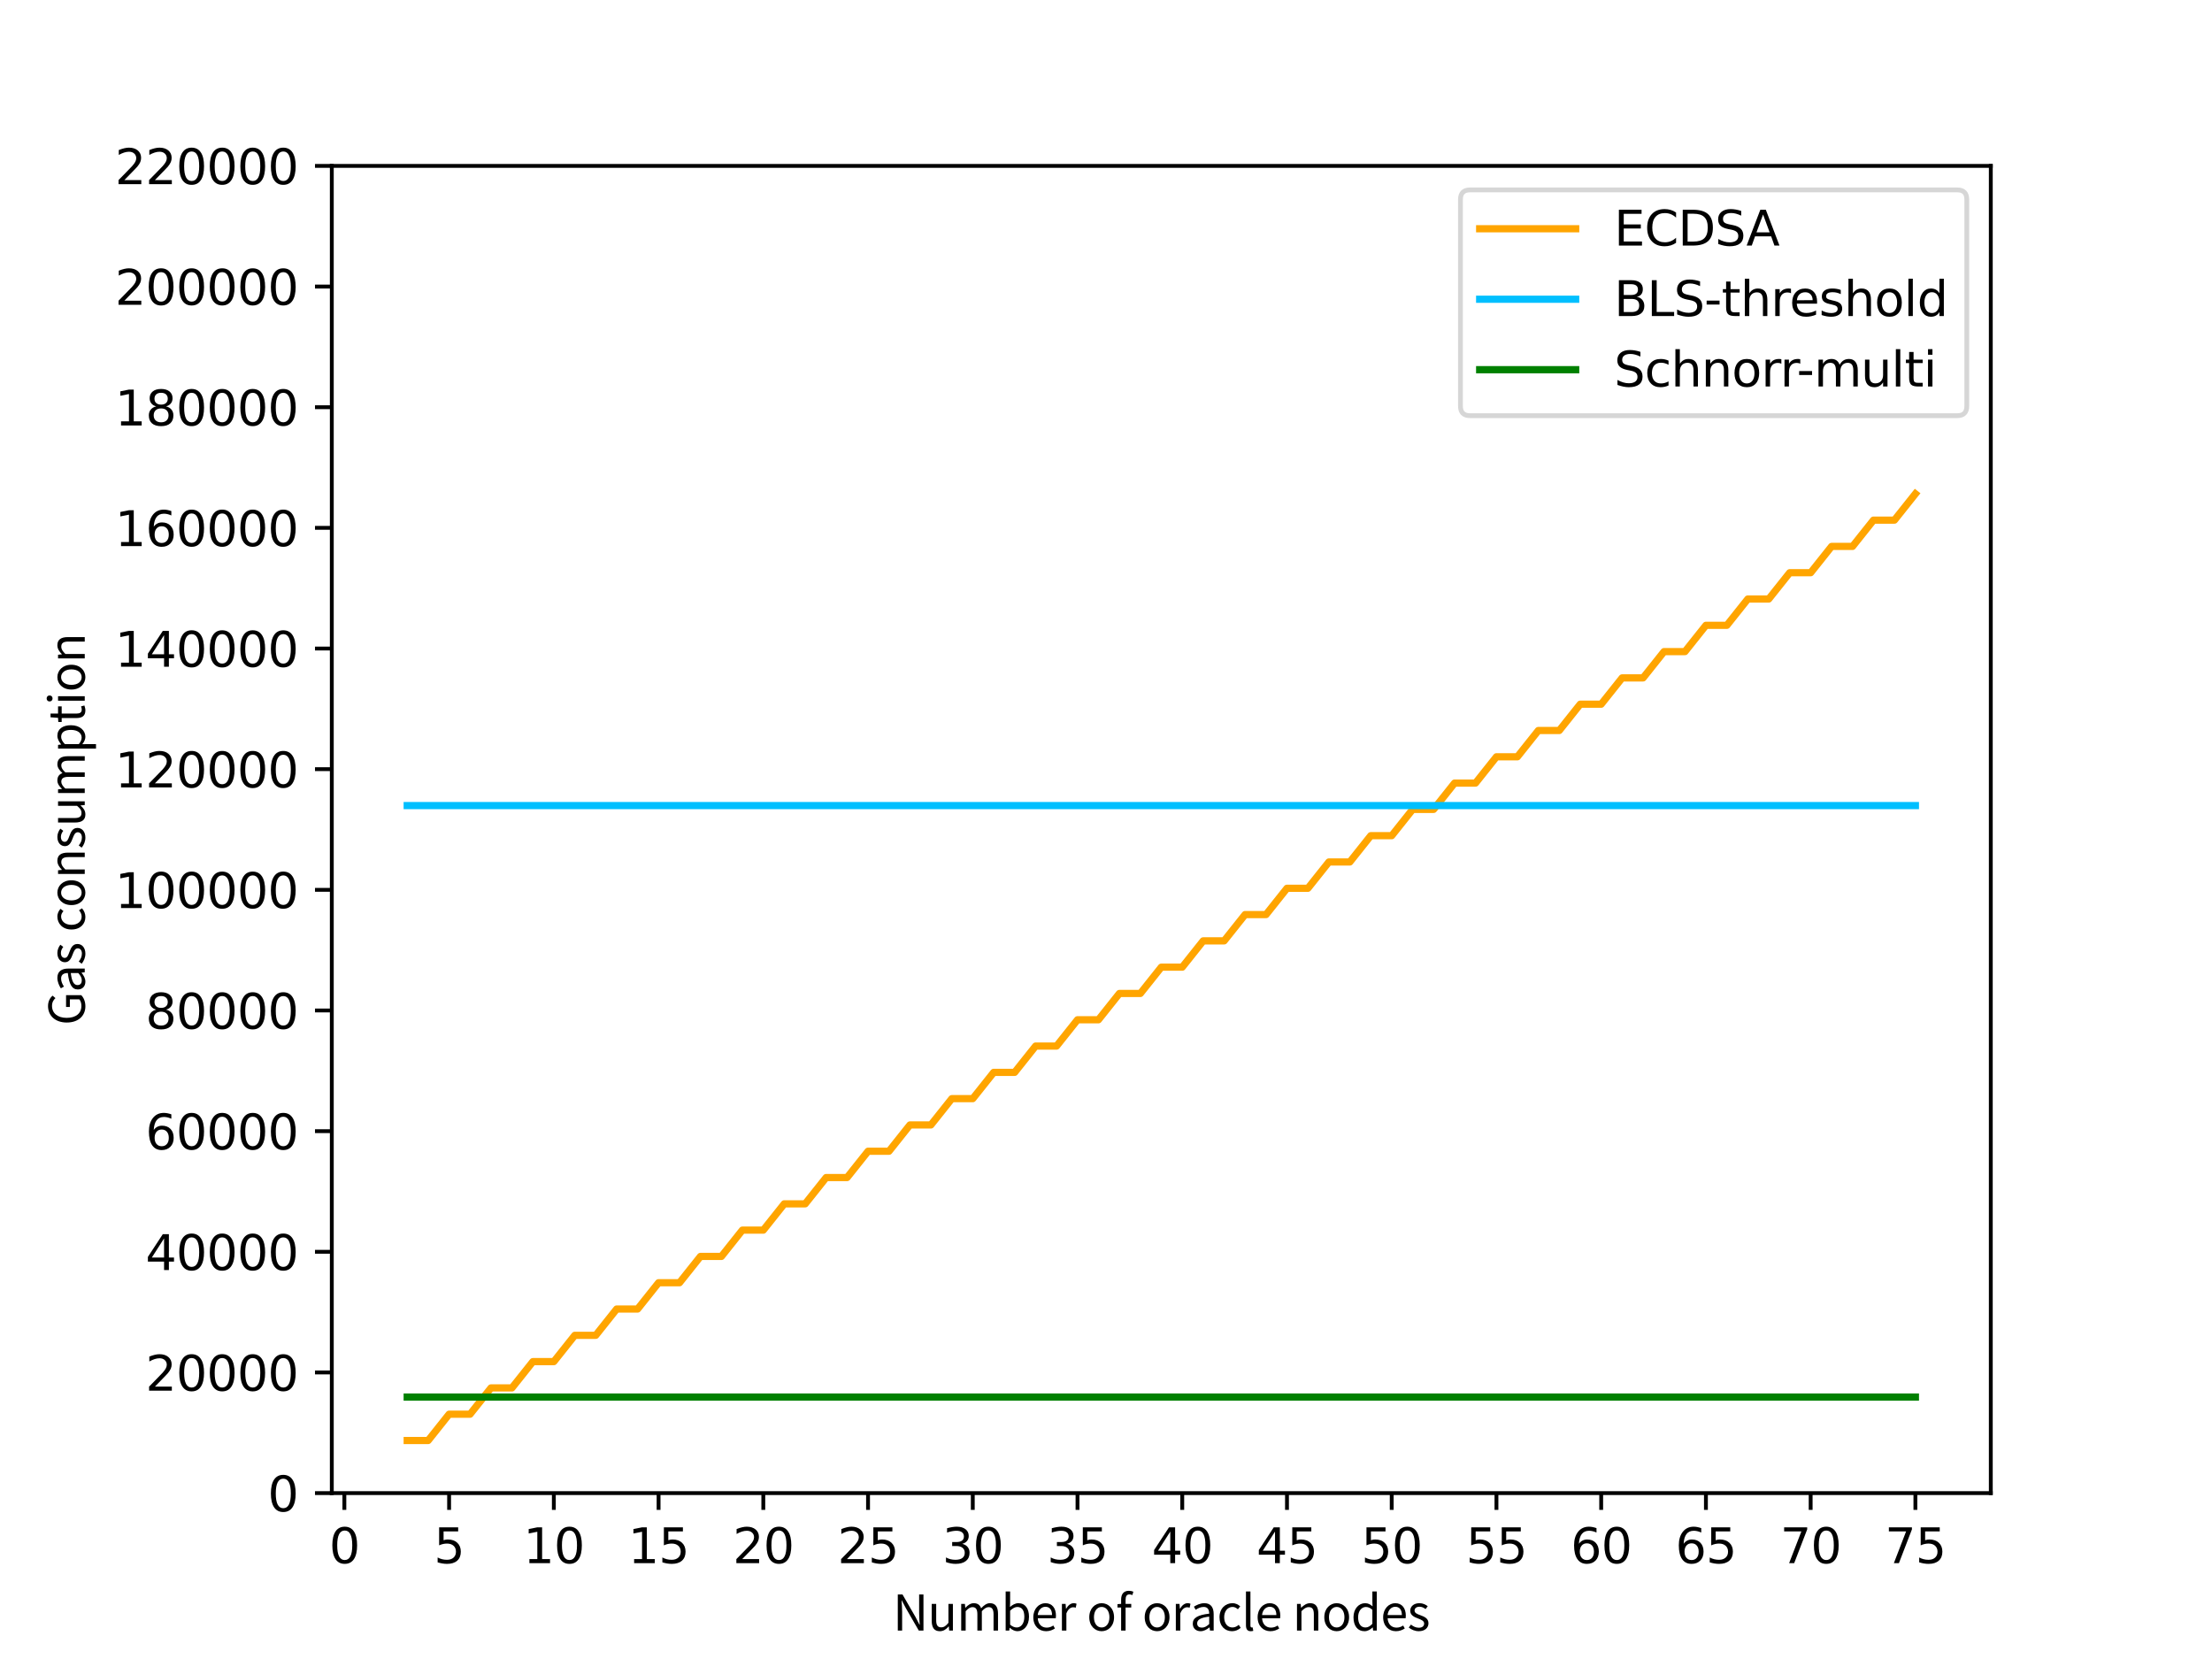 <?xml version="1.0" encoding="utf-8" standalone="no"?>
<!DOCTYPE svg PUBLIC "-//W3C//DTD SVG 1.1//EN"
  "http://www.w3.org/Graphics/SVG/1.1/DTD/svg11.dtd">
<svg xmlns:xlink="http://www.w3.org/1999/xlink" width="460.8pt" height="345.6pt" viewBox="0 0 460.8 345.6" xmlns="http://www.w3.org/2000/svg" version="1.1">
 <defs>
  <style type="text/css">*{stroke-linejoin: round; stroke-linecap: butt}</style>
 </defs>
 <g id="figure_1">
  <g id="patch_1">
   <path d="M 0 345.6 
L 460.8 345.6 
L 460.8 0 
L 0 0 
z
" style="fill: #ffffff"/>
  </g>
  <g id="axes_1">
   <g id="patch_2">
    <path d="M 69.12 311.04 
L 414.72 311.04 
L 414.72 34.56 
L 69.12 34.56 
z
" style="fill: #ffffff"/>
   </g>
   <g id="matplotlib.axis_1">
    <g id="xtick_1">
     <g id="line2d_1">
      <defs>
       <path id="m2f8903095e" d="M 0 0 
L 0 3.5 
" style="stroke: #000000; stroke-width: 0.8"/>
      </defs>
      <g>
       <use xlink:href="#m2f8903095e" x="71.738" y="311.04" style="stroke: #000000; stroke-width: 0.8"/>
      </g>
     </g>
     <g id="text_1">
      <!-- 0 -->
      <g transform="translate(68.557 325.638) scale(0.1 -0.1)">
       <defs>
        <path id="DejaVuSans-30" d="M 2034 4250 
Q 1547 4250 1301 3770 
Q 1056 3291 1056 2328 
Q 1056 1369 1301 889 
Q 1547 409 2034 409 
Q 2525 409 2770 889 
Q 3016 1369 3016 2328 
Q 3016 3291 2770 3770 
Q 2525 4250 2034 4250 
z
M 2034 4750 
Q 2819 4750 3233 4129 
Q 3647 3509 3647 2328 
Q 3647 1150 3233 529 
Q 2819 -91 2034 -91 
Q 1250 -91 836 529 
Q 422 1150 422 2328 
Q 422 3509 836 4129 
Q 1250 4750 2034 4750 
z
" transform="scale(0.016)"/>
       </defs>
       <use xlink:href="#DejaVuSans-30"/>
      </g>
     </g>
    </g>
    <g id="xtick_2">
     <g id="line2d_2">
      <g>
       <use xlink:href="#m2f8903095e" x="93.556" y="311.04" style="stroke: #000000; stroke-width: 0.8"/>
      </g>
     </g>
     <g id="text_2">
      <!-- 5 -->
      <g transform="translate(90.375 325.638) scale(0.1 -0.1)">
       <defs>
        <path id="DejaVuSans-35" d="M 691 4666 
L 3169 4666 
L 3169 4134 
L 1269 4134 
L 1269 2991 
Q 1406 3038 1543 3061 
Q 1681 3084 1819 3084 
Q 2600 3084 3056 2656 
Q 3513 2228 3513 1497 
Q 3513 744 3044 326 
Q 2575 -91 1722 -91 
Q 1428 -91 1123 -41 
Q 819 9 494 109 
L 494 744 
Q 775 591 1075 516 
Q 1375 441 1709 441 
Q 2250 441 2565 725 
Q 2881 1009 2881 1497 
Q 2881 1984 2565 2268 
Q 2250 2553 1709 2553 
Q 1456 2553 1204 2497 
Q 953 2441 691 2322 
L 691 4666 
z
" transform="scale(0.016)"/>
       </defs>
       <use xlink:href="#DejaVuSans-35"/>
      </g>
     </g>
    </g>
    <g id="xtick_3">
     <g id="line2d_3">
      <g>
       <use xlink:href="#m2f8903095e" x="115.375" y="311.04" style="stroke: #000000; stroke-width: 0.8"/>
      </g>
     </g>
     <g id="text_3">
      <!-- 10 -->
      <g transform="translate(109.012 325.638) scale(0.1 -0.1)">
       <defs>
        <path id="DejaVuSans-31" d="M 794 531 
L 1825 531 
L 1825 4091 
L 703 3866 
L 703 4441 
L 1819 4666 
L 2450 4666 
L 2450 531 
L 3481 531 
L 3481 0 
L 794 0 
L 794 531 
z
" transform="scale(0.016)"/>
       </defs>
       <use xlink:href="#DejaVuSans-31"/>
       <use xlink:href="#DejaVuSans-30" x="63.623"/>
      </g>
     </g>
    </g>
    <g id="xtick_4">
     <g id="line2d_4">
      <g>
       <use xlink:href="#m2f8903095e" x="137.193" y="311.04" style="stroke: #000000; stroke-width: 0.8"/>
      </g>
     </g>
     <g id="text_4">
      <!-- 15 -->
      <g transform="translate(130.83 325.638) scale(0.1 -0.1)">
       <use xlink:href="#DejaVuSans-31"/>
       <use xlink:href="#DejaVuSans-35" x="63.623"/>
      </g>
     </g>
    </g>
    <g id="xtick_5">
     <g id="line2d_5">
      <g>
       <use xlink:href="#m2f8903095e" x="159.011" y="311.04" style="stroke: #000000; stroke-width: 0.8"/>
      </g>
     </g>
     <g id="text_5">
      <!-- 20 -->
      <g transform="translate(152.648 325.638) scale(0.1 -0.1)">
       <defs>
        <path id="DejaVuSans-32" d="M 1228 531 
L 3431 531 
L 3431 0 
L 469 0 
L 469 531 
Q 828 903 1448 1529 
Q 2069 2156 2228 2338 
Q 2531 2678 2651 2914 
Q 2772 3150 2772 3378 
Q 2772 3750 2511 3984 
Q 2250 4219 1831 4219 
Q 1534 4219 1204 4116 
Q 875 4013 500 3803 
L 500 4441 
Q 881 4594 1212 4672 
Q 1544 4750 1819 4750 
Q 2544 4750 2975 4387 
Q 3406 4025 3406 3419 
Q 3406 3131 3298 2873 
Q 3191 2616 2906 2266 
Q 2828 2175 2409 1742 
Q 1991 1309 1228 531 
z
" transform="scale(0.016)"/>
       </defs>
       <use xlink:href="#DejaVuSans-32"/>
       <use xlink:href="#DejaVuSans-30" x="63.623"/>
      </g>
     </g>
    </g>
    <g id="xtick_6">
     <g id="line2d_6">
      <g>
       <use xlink:href="#m2f8903095e" x="180.829" y="311.04" style="stroke: #000000; stroke-width: 0.8"/>
      </g>
     </g>
     <g id="text_6">
      <!-- 25 -->
      <g transform="translate(174.467 325.638) scale(0.1 -0.1)">
       <use xlink:href="#DejaVuSans-32"/>
       <use xlink:href="#DejaVuSans-35" x="63.623"/>
      </g>
     </g>
    </g>
    <g id="xtick_7">
     <g id="line2d_7">
      <g>
       <use xlink:href="#m2f8903095e" x="202.647" y="311.04" style="stroke: #000000; stroke-width: 0.8"/>
      </g>
     </g>
     <g id="text_7">
      <!-- 30 -->
      <g transform="translate(196.285 325.638) scale(0.1 -0.1)">
       <defs>
        <path id="DejaVuSans-33" d="M 2597 2516 
Q 3050 2419 3304 2112 
Q 3559 1806 3559 1356 
Q 3559 666 3084 287 
Q 2609 -91 1734 -91 
Q 1441 -91 1130 -33 
Q 819 25 488 141 
L 488 750 
Q 750 597 1062 519 
Q 1375 441 1716 441 
Q 2309 441 2620 675 
Q 2931 909 2931 1356 
Q 2931 1769 2642 2001 
Q 2353 2234 1838 2234 
L 1294 2234 
L 1294 2753 
L 1863 2753 
Q 2328 2753 2575 2939 
Q 2822 3125 2822 3475 
Q 2822 3834 2567 4026 
Q 2313 4219 1838 4219 
Q 1578 4219 1281 4162 
Q 984 4106 628 3988 
L 628 4550 
Q 988 4650 1302 4700 
Q 1616 4750 1894 4750 
Q 2613 4750 3031 4423 
Q 3450 4097 3450 3541 
Q 3450 3153 3228 2886 
Q 3006 2619 2597 2516 
z
" transform="scale(0.016)"/>
       </defs>
       <use xlink:href="#DejaVuSans-33"/>
       <use xlink:href="#DejaVuSans-30" x="63.623"/>
      </g>
     </g>
    </g>
    <g id="xtick_8">
     <g id="line2d_8">
      <g>
       <use xlink:href="#m2f8903095e" x="224.465" y="311.04" style="stroke: #000000; stroke-width: 0.8"/>
      </g>
     </g>
     <g id="text_8">
      <!-- 35 -->
      <g transform="translate(218.103 325.638) scale(0.1 -0.1)">
       <use xlink:href="#DejaVuSans-33"/>
       <use xlink:href="#DejaVuSans-35" x="63.623"/>
      </g>
     </g>
    </g>
    <g id="xtick_9">
     <g id="line2d_9">
      <g>
       <use xlink:href="#m2f8903095e" x="246.284" y="311.04" style="stroke: #000000; stroke-width: 0.8"/>
      </g>
     </g>
     <g id="text_9">
      <!-- 40 -->
      <g transform="translate(239.921 325.638) scale(0.1 -0.1)">
       <defs>
        <path id="DejaVuSans-34" d="M 2419 4116 
L 825 1625 
L 2419 1625 
L 2419 4116 
z
M 2253 4666 
L 3047 4666 
L 3047 1625 
L 3713 1625 
L 3713 1100 
L 3047 1100 
L 3047 0 
L 2419 0 
L 2419 1100 
L 313 1100 
L 313 1709 
L 2253 4666 
z
" transform="scale(0.016)"/>
       </defs>
       <use xlink:href="#DejaVuSans-34"/>
       <use xlink:href="#DejaVuSans-30" x="63.623"/>
      </g>
     </g>
    </g>
    <g id="xtick_10">
     <g id="line2d_10">
      <g>
       <use xlink:href="#m2f8903095e" x="268.102" y="311.04" style="stroke: #000000; stroke-width: 0.8"/>
      </g>
     </g>
     <g id="text_10">
      <!-- 45 -->
      <g transform="translate(261.739 325.638) scale(0.1 -0.1)">
       <use xlink:href="#DejaVuSans-34"/>
       <use xlink:href="#DejaVuSans-35" x="63.623"/>
      </g>
     </g>
    </g>
    <g id="xtick_11">
     <g id="line2d_11">
      <g>
       <use xlink:href="#m2f8903095e" x="289.92" y="311.04" style="stroke: #000000; stroke-width: 0.8"/>
      </g>
     </g>
     <g id="text_11">
      <!-- 50 -->
      <g transform="translate(283.558 325.638) scale(0.1 -0.1)">
       <use xlink:href="#DejaVuSans-35"/>
       <use xlink:href="#DejaVuSans-30" x="63.623"/>
      </g>
     </g>
    </g>
    <g id="xtick_12">
     <g id="line2d_12">
      <g>
       <use xlink:href="#m2f8903095e" x="311.738" y="311.04" style="stroke: #000000; stroke-width: 0.8"/>
      </g>
     </g>
     <g id="text_12">
      <!-- 55 -->
      <g transform="translate(305.376 325.638) scale(0.1 -0.1)">
       <use xlink:href="#DejaVuSans-35"/>
       <use xlink:href="#DejaVuSans-35" x="63.623"/>
      </g>
     </g>
    </g>
    <g id="xtick_13">
     <g id="line2d_13">
      <g>
       <use xlink:href="#m2f8903095e" x="333.556" y="311.04" style="stroke: #000000; stroke-width: 0.8"/>
      </g>
     </g>
     <g id="text_13">
      <!-- 60 -->
      <g transform="translate(327.194 325.638) scale(0.1 -0.1)">
       <defs>
        <path id="DejaVuSans-36" d="M 2113 2584 
Q 1688 2584 1439 2293 
Q 1191 2003 1191 1497 
Q 1191 994 1439 701 
Q 1688 409 2113 409 
Q 2538 409 2786 701 
Q 3034 994 3034 1497 
Q 3034 2003 2786 2293 
Q 2538 2584 2113 2584 
z
M 3366 4563 
L 3366 3988 
Q 3128 4100 2886 4159 
Q 2644 4219 2406 4219 
Q 1781 4219 1451 3797 
Q 1122 3375 1075 2522 
Q 1259 2794 1537 2939 
Q 1816 3084 2150 3084 
Q 2853 3084 3261 2657 
Q 3669 2231 3669 1497 
Q 3669 778 3244 343 
Q 2819 -91 2113 -91 
Q 1303 -91 875 529 
Q 447 1150 447 2328 
Q 447 3434 972 4092 
Q 1497 4750 2381 4750 
Q 2619 4750 2861 4703 
Q 3103 4656 3366 4563 
z
" transform="scale(0.016)"/>
       </defs>
       <use xlink:href="#DejaVuSans-36"/>
       <use xlink:href="#DejaVuSans-30" x="63.623"/>
      </g>
     </g>
    </g>
    <g id="xtick_14">
     <g id="line2d_14">
      <g>
       <use xlink:href="#m2f8903095e" x="355.375" y="311.04" style="stroke: #000000; stroke-width: 0.8"/>
      </g>
     </g>
     <g id="text_14">
      <!-- 65 -->
      <g transform="translate(349.012 325.638) scale(0.1 -0.1)">
       <use xlink:href="#DejaVuSans-36"/>
       <use xlink:href="#DejaVuSans-35" x="63.623"/>
      </g>
     </g>
    </g>
    <g id="xtick_15">
     <g id="line2d_15">
      <g>
       <use xlink:href="#m2f8903095e" x="377.193" y="311.04" style="stroke: #000000; stroke-width: 0.8"/>
      </g>
     </g>
     <g id="text_15">
      <!-- 70 -->
      <g transform="translate(370.83 325.638) scale(0.1 -0.1)">
       <defs>
        <path id="DejaVuSans-37" d="M 525 4666 
L 3525 4666 
L 3525 4397 
L 1831 0 
L 1172 0 
L 2766 4134 
L 525 4134 
L 525 4666 
z
" transform="scale(0.016)"/>
       </defs>
       <use xlink:href="#DejaVuSans-37"/>
       <use xlink:href="#DejaVuSans-30" x="63.623"/>
      </g>
     </g>
    </g>
    <g id="xtick_16">
     <g id="line2d_16">
      <g>
       <use xlink:href="#m2f8903095e" x="399.011" y="311.04" style="stroke: #000000; stroke-width: 0.8"/>
      </g>
     </g>
     <g id="text_16">
      <!-- 75 -->
      <g transform="translate(392.648 325.638) scale(0.1 -0.1)">
       <use xlink:href="#DejaVuSans-37"/>
       <use xlink:href="#DejaVuSans-35" x="63.623"/>
      </g>
     </g>
    </g>
    <g id="text_17">
     <!-- Number of oracle nodes -->
     <g transform="translate(186.004 339.678) scale(0.1 -0.1)">
      <defs>
       <path id="NotoSansCJKjp-Regular-4e" d="M 640 0 
L 1203 0 
L 1203 2464 
C 1203 2957 1158 3456 1133 3930 
L 1158 3930 
L 1664 2963 
L 3373 0 
L 3981 0 
L 3981 4698 
L 3418 4698 
L 3418 2253 
C 3418 1766 3462 1242 3494 768 
L 3462 768 
L 2963 1734 
L 1254 4698 
L 640 4698 
L 640 0 
z
" transform="scale(0.016)"/>
       <path id="NotoSansCJKjp-Regular-75" d="M 1600 -83 
C 2080 -83 2426 166 2752 544 
L 2771 544 
L 2816 0 
L 3302 0 
L 3302 3475 
L 2720 3475 
L 2720 1011 
C 2387 595 2138 422 1779 422 
C 1318 422 1126 698 1126 1344 
L 1126 3475 
L 544 3475 
L 544 1274 
C 544 390 870 -83 1600 -83 
z
" transform="scale(0.016)"/>
       <path id="NotoSansCJKjp-Regular-6d" d="M 589 0 
L 1171 0 
L 1171 2522 
C 1491 2880 1786 3053 2048 3053 
C 2490 3053 2694 2778 2694 2125 
L 2694 0 
L 3277 0 
L 3277 2522 
C 3603 2880 3885 3053 4154 3053 
C 4595 3053 4800 2778 4800 2125 
L 4800 0 
L 5382 0 
L 5382 2202 
C 5382 3091 5043 3565 4326 3565 
C 3904 3565 3539 3290 3181 2899 
C 3040 3309 2752 3565 2221 3565 
C 1805 3565 1440 3302 1139 2970 
L 1120 2970 
L 1069 3475 
L 589 3475 
L 589 0 
z
" transform="scale(0.016)"/>
       <path id="NotoSansCJKjp-Regular-62" d="M 2118 -83 
C 2918 -83 3629 602 3629 1798 
C 3629 2861 3142 3565 2240 3565 
C 1856 3565 1466 3347 1152 3072 
L 1171 3699 
L 1171 5094 
L 589 5094 
L 589 0 
L 1056 0 
L 1107 358 
L 1133 358 
C 1434 83 1798 -83 2118 -83 
z
M 2022 403 
C 1792 403 1478 499 1171 768 
L 1171 2592 
C 1504 2906 1811 3072 2106 3072 
C 2765 3072 3021 2554 3021 1786 
C 3021 922 2598 403 2022 403 
z
" transform="scale(0.016)"/>
       <path id="NotoSansCJKjp-Regular-65" d="M 1990 -83 
C 2464 -83 2835 77 3142 275 
L 2931 659 
C 2675 486 2400 384 2061 384 
C 1402 384 947 858 909 1600 
L 3251 1600 
C 3264 1683 3277 1805 3277 1933 
C 3277 2925 2778 3565 1894 3565 
C 1088 3565 326 2861 326 1734 
C 326 589 1069 -83 1990 -83 
z
M 902 2022 
C 973 2701 1408 3098 1901 3098 
C 2445 3098 2765 2720 2765 2022 
L 902 2022 
z
" transform="scale(0.016)"/>
       <path id="NotoSansCJKjp-Regular-72" d="M 589 0 
L 1171 0 
L 1171 2234 
C 1402 2829 1760 3034 2048 3034 
C 2189 3034 2272 3021 2387 2976 
L 2496 3488 
C 2387 3546 2278 3565 2125 3565 
C 1734 3565 1382 3283 1139 2842 
L 1120 2842 
L 1069 3475 
L 589 3475 
L 589 0 
z
" transform="scale(0.016)"/>
       <path id="NotoSansCJKjp-Regular-20" transform="scale(0.016)"/>
       <path id="NotoSansCJKjp-Regular-6f" d="M 1939 -83 
C 2790 -83 3552 582 3552 1734 
C 3552 2893 2790 3565 1939 3565 
C 1088 3565 326 2893 326 1734 
C 326 582 1088 -83 1939 -83 
z
M 1939 403 
C 1338 403 934 934 934 1734 
C 934 2534 1338 3078 1939 3078 
C 2541 3078 2950 2534 2950 1734 
C 2950 934 2541 403 1939 403 
z
" transform="scale(0.016)"/>
       <path id="NotoSansCJKjp-Regular-66" d="M 685 0 
L 1267 0 
L 1267 3002 
L 2003 3002 
L 2003 3475 
L 1267 3475 
L 1267 4026 
C 1267 4474 1427 4710 1760 4710 
C 1882 4710 2022 4678 2150 4621 
L 2278 5062 
C 2118 5133 1907 5178 1696 5178 
C 1005 5178 685 4736 685 4032 
L 685 3475 
L 211 3443 
L 211 3002 
L 685 3002 
L 685 0 
z
" transform="scale(0.016)"/>
       <path id="NotoSansCJKjp-Regular-61" d="M 1389 -83 
C 1818 -83 2208 141 2541 416 
L 2560 416 
L 2611 0 
L 3091 0 
L 3091 2138 
C 3091 2995 2733 3565 1888 3565 
C 1331 3565 838 3315 518 3110 
L 749 2707 
C 1024 2893 1389 3078 1792 3078 
C 2362 3078 2509 2650 2509 2202 
C 1030 2035 371 1658 371 902 
C 371 275 806 -83 1389 -83 
z
M 1555 384 
C 1210 384 941 544 941 941 
C 941 1389 1338 1677 2509 1818 
L 2509 845 
C 2170 544 1894 384 1555 384 
z
" transform="scale(0.016)"/>
       <path id="NotoSansCJKjp-Regular-63" d="M 1958 -83 
C 2374 -83 2771 77 3085 358 
L 2829 749 
C 2611 550 2330 403 2010 403 
C 1370 403 934 934 934 1734 
C 934 2534 1395 3078 2029 3078 
C 2304 3078 2515 2950 2720 2771 
L 3021 3155 
C 2771 3373 2458 3565 2003 3565 
C 1114 3565 326 2893 326 1734 
C 326 582 1037 -83 1958 -83 
z
" transform="scale(0.016)"/>
       <path id="NotoSansCJKjp-Regular-6c" d="M 1203 -83 
C 1363 -83 1459 -64 1542 -32 
L 1459 416 
C 1395 403 1370 403 1338 403 
C 1248 403 1171 474 1171 653 
L 1171 5094 
L 589 5094 
L 589 691 
C 589 198 768 -83 1203 -83 
z
" transform="scale(0.016)"/>
       <path id="NotoSansCJKjp-Regular-6e" d="M 589 0 
L 1171 0 
L 1171 2522 
C 1523 2874 1766 3053 2125 3053 
C 2586 3053 2784 2778 2784 2125 
L 2784 0 
L 3366 0 
L 3366 2202 
C 3366 3091 3034 3565 2304 3565 
C 1830 3565 1472 3302 1139 2976 
L 1120 2976 
L 1069 3475 
L 589 3475 
L 589 0 
z
" transform="scale(0.016)"/>
       <path id="NotoSansCJKjp-Regular-64" d="M 1773 -83 
C 2189 -83 2554 141 2829 410 
L 2848 410 
L 2899 0 
L 3373 0 
L 3373 5094 
L 2797 5094 
L 2797 3757 
L 2822 3155 
C 2515 3411 2253 3565 1843 3565 
C 1050 3565 339 2861 339 1734 
C 339 576 902 -83 1773 -83 
z
M 1901 403 
C 1286 403 941 902 941 1741 
C 941 2534 1382 3072 1946 3072 
C 2234 3072 2496 2970 2797 2707 
L 2797 883 
C 2502 563 2221 403 1901 403 
z
" transform="scale(0.016)"/>
       <path id="NotoSansCJKjp-Regular-73" d="M 1498 -83 
C 2317 -83 2765 384 2765 947 
C 2765 1606 2208 1811 1702 2003 
C 1312 2150 954 2272 954 2605 
C 954 2874 1158 3104 1600 3104 
C 1907 3104 2150 2976 2387 2797 
L 2669 3174 
C 2400 3386 2022 3565 1594 3565 
C 838 3565 390 3130 390 2579 
C 390 1990 922 1754 1408 1574 
C 1792 1427 2202 1274 2202 915 
C 2202 614 1978 371 1517 371 
C 1101 371 787 538 486 781 
L 198 397 
C 531 122 1005 -83 1498 -83 
z
" transform="scale(0.016)"/>
      </defs>
      <use xlink:href="#NotoSansCJKjp-Regular-4e"/>
      <use xlink:href="#NotoSansCJKjp-Regular-75" x="72.2"/>
      <use xlink:href="#NotoSansCJKjp-Regular-6d" x="132.9"/>
      <use xlink:href="#NotoSansCJKjp-Regular-62" x="225.5"/>
      <use xlink:href="#NotoSansCJKjp-Regular-65" x="287.3"/>
      <use xlink:href="#NotoSansCJKjp-Regular-72" x="342.7"/>
      <use xlink:href="#NotoSansCJKjp-Regular-20" x="381.5"/>
      <use xlink:href="#NotoSansCJKjp-Regular-6f" x="403.9"/>
      <use xlink:href="#NotoSansCJKjp-Regular-66" x="464.5"/>
      <use xlink:href="#NotoSansCJKjp-Regular-20" x="497"/>
      <use xlink:href="#NotoSansCJKjp-Regular-6f" x="519.4"/>
      <use xlink:href="#NotoSansCJKjp-Regular-72" x="580"/>
      <use xlink:href="#NotoSansCJKjp-Regular-61" x="618.8"/>
      <use xlink:href="#NotoSansCJKjp-Regular-63" x="675.2"/>
      <use xlink:href="#NotoSansCJKjp-Regular-6c" x="726.1"/>
      <use xlink:href="#NotoSansCJKjp-Regular-65" x="754.6"/>
      <use xlink:href="#NotoSansCJKjp-Regular-20" x="810"/>
      <use xlink:href="#NotoSansCJKjp-Regular-6e" x="832.4"/>
      <use xlink:href="#NotoSansCJKjp-Regular-6f" x="893.5"/>
      <use xlink:href="#NotoSansCJKjp-Regular-64" x="954.1"/>
      <use xlink:href="#NotoSansCJKjp-Regular-65" x="1016.1"/>
      <use xlink:href="#NotoSansCJKjp-Regular-73" x="1071.5"/>
     </g>
    </g>
   </g>
   <g id="matplotlib.axis_2">
    <g id="ytick_1">
     <g id="line2d_17">
      <defs>
       <path id="me6a57966cc" d="M 0 0 
L -3.5 0 
" style="stroke: #000000; stroke-width: 0.8"/>
      </defs>
      <g>
       <use xlink:href="#me6a57966cc" x="69.12" y="311.04" style="stroke: #000000; stroke-width: 0.8"/>
      </g>
     </g>
     <g id="text_18">
      <!-- 0 -->
      <g transform="translate(55.758 314.839) scale(0.1 -0.1)">
       <use xlink:href="#DejaVuSans-30"/>
      </g>
     </g>
    </g>
    <g id="ytick_2">
     <g id="line2d_18">
      <g>
       <use xlink:href="#me6a57966cc" x="69.12" y="285.905" style="stroke: #000000; stroke-width: 0.8"/>
      </g>
     </g>
     <g id="text_19">
      <!-- 20000 -->
      <g transform="translate(30.308 289.705) scale(0.1 -0.1)">
       <use xlink:href="#DejaVuSans-32"/>
       <use xlink:href="#DejaVuSans-30" x="63.623"/>
       <use xlink:href="#DejaVuSans-30" x="127.246"/>
       <use xlink:href="#DejaVuSans-30" x="190.869"/>
       <use xlink:href="#DejaVuSans-30" x="254.492"/>
      </g>
     </g>
    </g>
    <g id="ytick_3">
     <g id="line2d_19">
      <g>
       <use xlink:href="#me6a57966cc" x="69.12" y="260.771" style="stroke: #000000; stroke-width: 0.8"/>
      </g>
     </g>
     <g id="text_20">
      <!-- 40000 -->
      <g transform="translate(30.308 264.57) scale(0.1 -0.1)">
       <use xlink:href="#DejaVuSans-34"/>
       <use xlink:href="#DejaVuSans-30" x="63.623"/>
       <use xlink:href="#DejaVuSans-30" x="127.246"/>
       <use xlink:href="#DejaVuSans-30" x="190.869"/>
       <use xlink:href="#DejaVuSans-30" x="254.492"/>
      </g>
     </g>
    </g>
    <g id="ytick_4">
     <g id="line2d_20">
      <g>
       <use xlink:href="#me6a57966cc" x="69.12" y="235.636" style="stroke: #000000; stroke-width: 0.8"/>
      </g>
     </g>
     <g id="text_21">
      <!-- 60000 -->
      <g transform="translate(30.308 239.436) scale(0.1 -0.1)">
       <use xlink:href="#DejaVuSans-36"/>
       <use xlink:href="#DejaVuSans-30" x="63.623"/>
       <use xlink:href="#DejaVuSans-30" x="127.246"/>
       <use xlink:href="#DejaVuSans-30" x="190.869"/>
       <use xlink:href="#DejaVuSans-30" x="254.492"/>
      </g>
     </g>
    </g>
    <g id="ytick_5">
     <g id="line2d_21">
      <g>
       <use xlink:href="#me6a57966cc" x="69.12" y="210.502" style="stroke: #000000; stroke-width: 0.8"/>
      </g>
     </g>
     <g id="text_22">
      <!-- 80000 -->
      <g transform="translate(30.308 214.301) scale(0.1 -0.1)">
       <defs>
        <path id="DejaVuSans-38" d="M 2034 2216 
Q 1584 2216 1326 1975 
Q 1069 1734 1069 1313 
Q 1069 891 1326 650 
Q 1584 409 2034 409 
Q 2484 409 2743 651 
Q 3003 894 3003 1313 
Q 3003 1734 2745 1975 
Q 2488 2216 2034 2216 
z
M 1403 2484 
Q 997 2584 770 2862 
Q 544 3141 544 3541 
Q 544 4100 942 4425 
Q 1341 4750 2034 4750 
Q 2731 4750 3128 4425 
Q 3525 4100 3525 3541 
Q 3525 3141 3298 2862 
Q 3072 2584 2669 2484 
Q 3125 2378 3379 2068 
Q 3634 1759 3634 1313 
Q 3634 634 3220 271 
Q 2806 -91 2034 -91 
Q 1263 -91 848 271 
Q 434 634 434 1313 
Q 434 1759 690 2068 
Q 947 2378 1403 2484 
z
M 1172 3481 
Q 1172 3119 1398 2916 
Q 1625 2713 2034 2713 
Q 2441 2713 2670 2916 
Q 2900 3119 2900 3481 
Q 2900 3844 2670 4047 
Q 2441 4250 2034 4250 
Q 1625 4250 1398 4047 
Q 1172 3844 1172 3481 
z
" transform="scale(0.016)"/>
       </defs>
       <use xlink:href="#DejaVuSans-38"/>
       <use xlink:href="#DejaVuSans-30" x="63.623"/>
       <use xlink:href="#DejaVuSans-30" x="127.246"/>
       <use xlink:href="#DejaVuSans-30" x="190.869"/>
       <use xlink:href="#DejaVuSans-30" x="254.492"/>
      </g>
     </g>
    </g>
    <g id="ytick_6">
     <g id="line2d_22">
      <g>
       <use xlink:href="#me6a57966cc" x="69.12" y="185.367" style="stroke: #000000; stroke-width: 0.8"/>
      </g>
     </g>
     <g id="text_23">
      <!-- 100000 -->
      <g transform="translate(23.945 189.166) scale(0.1 -0.1)">
       <use xlink:href="#DejaVuSans-31"/>
       <use xlink:href="#DejaVuSans-30" x="63.623"/>
       <use xlink:href="#DejaVuSans-30" x="127.246"/>
       <use xlink:href="#DejaVuSans-30" x="190.869"/>
       <use xlink:href="#DejaVuSans-30" x="254.492"/>
       <use xlink:href="#DejaVuSans-30" x="318.115"/>
      </g>
     </g>
    </g>
    <g id="ytick_7">
     <g id="line2d_23">
      <g>
       <use xlink:href="#me6a57966cc" x="69.12" y="160.233" style="stroke: #000000; stroke-width: 0.8"/>
      </g>
     </g>
     <g id="text_24">
      <!-- 120000 -->
      <g transform="translate(23.945 164.032) scale(0.1 -0.1)">
       <use xlink:href="#DejaVuSans-31"/>
       <use xlink:href="#DejaVuSans-32" x="63.623"/>
       <use xlink:href="#DejaVuSans-30" x="127.246"/>
       <use xlink:href="#DejaVuSans-30" x="190.869"/>
       <use xlink:href="#DejaVuSans-30" x="254.492"/>
       <use xlink:href="#DejaVuSans-30" x="318.115"/>
      </g>
     </g>
    </g>
    <g id="ytick_8">
     <g id="line2d_24">
      <g>
       <use xlink:href="#me6a57966cc" x="69.12" y="135.098" style="stroke: #000000; stroke-width: 0.8"/>
      </g>
     </g>
     <g id="text_25">
      <!-- 140000 -->
      <g transform="translate(23.945 138.897) scale(0.1 -0.1)">
       <use xlink:href="#DejaVuSans-31"/>
       <use xlink:href="#DejaVuSans-34" x="63.623"/>
       <use xlink:href="#DejaVuSans-30" x="127.246"/>
       <use xlink:href="#DejaVuSans-30" x="190.869"/>
       <use xlink:href="#DejaVuSans-30" x="254.492"/>
       <use xlink:href="#DejaVuSans-30" x="318.115"/>
      </g>
     </g>
    </g>
    <g id="ytick_9">
     <g id="line2d_25">
      <g>
       <use xlink:href="#me6a57966cc" x="69.12" y="109.964" style="stroke: #000000; stroke-width: 0.8"/>
      </g>
     </g>
     <g id="text_26">
      <!-- 160000 -->
      <g transform="translate(23.945 113.763) scale(0.1 -0.1)">
       <use xlink:href="#DejaVuSans-31"/>
       <use xlink:href="#DejaVuSans-36" x="63.623"/>
       <use xlink:href="#DejaVuSans-30" x="127.246"/>
       <use xlink:href="#DejaVuSans-30" x="190.869"/>
       <use xlink:href="#DejaVuSans-30" x="254.492"/>
       <use xlink:href="#DejaVuSans-30" x="318.115"/>
      </g>
     </g>
    </g>
    <g id="ytick_10">
     <g id="line2d_26">
      <g>
       <use xlink:href="#me6a57966cc" x="69.12" y="84.829" style="stroke: #000000; stroke-width: 0.8"/>
      </g>
     </g>
     <g id="text_27">
      <!-- 180000 -->
      <g transform="translate(23.945 88.628) scale(0.1 -0.1)">
       <use xlink:href="#DejaVuSans-31"/>
       <use xlink:href="#DejaVuSans-38" x="63.623"/>
       <use xlink:href="#DejaVuSans-30" x="127.246"/>
       <use xlink:href="#DejaVuSans-30" x="190.869"/>
       <use xlink:href="#DejaVuSans-30" x="254.492"/>
       <use xlink:href="#DejaVuSans-30" x="318.115"/>
      </g>
     </g>
    </g>
    <g id="ytick_11">
     <g id="line2d_27">
      <g>
       <use xlink:href="#me6a57966cc" x="69.12" y="59.695" style="stroke: #000000; stroke-width: 0.8"/>
      </g>
     </g>
     <g id="text_28">
      <!-- 200000 -->
      <g transform="translate(23.945 63.494) scale(0.1 -0.1)">
       <use xlink:href="#DejaVuSans-32"/>
       <use xlink:href="#DejaVuSans-30" x="63.623"/>
       <use xlink:href="#DejaVuSans-30" x="127.246"/>
       <use xlink:href="#DejaVuSans-30" x="190.869"/>
       <use xlink:href="#DejaVuSans-30" x="254.492"/>
       <use xlink:href="#DejaVuSans-30" x="318.115"/>
      </g>
     </g>
    </g>
    <g id="ytick_12">
     <g id="line2d_28">
      <g>
       <use xlink:href="#me6a57966cc" x="69.12" y="34.56" style="stroke: #000000; stroke-width: 0.8"/>
      </g>
     </g>
     <g id="text_29">
      <!-- 220000 -->
      <g transform="translate(23.945 38.359) scale(0.1 -0.1)">
       <use xlink:href="#DejaVuSans-32"/>
       <use xlink:href="#DejaVuSans-32" x="63.623"/>
       <use xlink:href="#DejaVuSans-30" x="127.246"/>
       <use xlink:href="#DejaVuSans-30" x="190.869"/>
       <use xlink:href="#DejaVuSans-30" x="254.492"/>
       <use xlink:href="#DejaVuSans-30" x="318.115"/>
      </g>
     </g>
    </g>
    <g id="text_30">
     <!-- Gas consumption -->
     <g transform="translate(17.654 213.605) rotate(-90) scale(0.1 -0.1)">
      <defs>
       <path id="NotoSansCJKjp-Regular-47" d="M 2483 -83 
C 3117 -83 3635 147 3936 461 
L 3936 2432 
L 2400 2432 
L 2400 1939 
L 3392 1939 
L 3392 710 
C 3206 538 2880 435 2547 435 
C 1536 435 979 1178 979 2362 
C 979 3533 1594 4262 2534 4262 
C 3014 4262 3315 4064 3552 3814 
L 3872 4198 
C 3603 4486 3174 4781 2522 4781 
C 1280 4781 371 3859 371 2342 
C 371 819 1254 -83 2483 -83 
z
" transform="scale(0.016)"/>
       <path id="NotoSansCJKjp-Regular-70" d="M 589 -1466 
L 1171 -1466 
L 1171 -288 
L 1158 320 
C 1472 64 1805 -83 2118 -83 
C 2918 -83 3629 602 3629 1792 
C 3629 2861 3142 3565 2246 3565 
C 1843 3565 1453 3334 1139 3078 
L 1120 3078 
L 1069 3475 
L 589 3475 
L 589 -1466 
z
M 2022 403 
C 1792 403 1485 499 1171 768 
L 1171 2592 
C 1510 2906 1811 3072 2106 3072 
C 2765 3072 3021 2554 3021 1786 
C 3021 922 2598 403 2022 403 
z
" transform="scale(0.016)"/>
       <path id="NotoSansCJKjp-Regular-74" d="M 1683 -83 
C 1894 -83 2125 -19 2323 45 
L 2208 480 
C 2093 435 1933 390 1811 390 
C 1408 390 1274 634 1274 1062 
L 1274 3002 
L 2214 3002 
L 2214 3475 
L 1274 3475 
L 1274 4454 
L 787 4454 
L 717 3475 
L 173 3443 
L 173 3002 
L 691 3002 
L 691 1075 
C 691 384 941 -83 1683 -83 
z
" transform="scale(0.016)"/>
       <path id="NotoSansCJKjp-Regular-69" d="M 589 0 
L 1171 0 
L 1171 3475 
L 589 3475 
L 589 0 
z
M 883 4192 
C 1114 4192 1274 4346 1274 4582 
C 1274 4806 1114 4960 883 4960 
C 653 4960 493 4806 493 4582 
C 493 4346 653 4192 883 4192 
z
" transform="scale(0.016)"/>
      </defs>
      <use xlink:href="#NotoSansCJKjp-Regular-47"/>
      <use xlink:href="#NotoSansCJKjp-Regular-61" x="68.9"/>
      <use xlink:href="#NotoSansCJKjp-Regular-73" x="125.3"/>
      <use xlink:href="#NotoSansCJKjp-Regular-20" x="172.1"/>
      <use xlink:href="#NotoSansCJKjp-Regular-63" x="194.5"/>
      <use xlink:href="#NotoSansCJKjp-Regular-6f" x="245.4"/>
      <use xlink:href="#NotoSansCJKjp-Regular-6e" x="306"/>
      <use xlink:href="#NotoSansCJKjp-Regular-73" x="367.1"/>
      <use xlink:href="#NotoSansCJKjp-Regular-75" x="413.9"/>
      <use xlink:href="#NotoSansCJKjp-Regular-6d" x="474.6"/>
      <use xlink:href="#NotoSansCJKjp-Regular-70" x="567.2"/>
      <use xlink:href="#NotoSansCJKjp-Regular-74" x="629.2"/>
      <use xlink:href="#NotoSansCJKjp-Regular-69" x="666.9"/>
      <use xlink:href="#NotoSansCJKjp-Regular-6f" x="694.4"/>
      <use xlink:href="#NotoSansCJKjp-Regular-6e" x="755"/>
     </g>
    </g>
   </g>
   <g id="line2d_29">
    <path d="M 84.829 300.084 
L 89.193 300.084 
L 93.556 294.606 
L 97.92 294.606 
L 102.284 289.128 
L 106.647 289.128 
L 111.011 283.65 
L 115.375 283.65 
L 119.738 278.172 
L 124.102 278.172 
L 128.465 272.693 
L 132.829 272.693 
L 137.193 267.215 
L 141.556 267.215 
L 145.92 261.737 
L 150.284 261.737 
L 154.647 256.259 
L 159.011 256.259 
L 163.375 250.781 
L 167.738 250.781 
L 172.102 245.303 
L 176.465 245.303 
L 180.829 239.825 
L 185.193 239.825 
L 189.556 234.347 
L 193.92 234.347 
L 198.284 228.869 
L 202.647 228.869 
L 207.011 223.391 
L 211.375 223.391 
L 215.738 217.913 
L 220.102 217.913 
L 224.465 212.435 
L 228.829 212.435 
L 233.193 206.957 
L 237.556 206.957 
L 241.92 201.479 
L 246.284 201.479 
L 250.647 196 
L 255.011 196 
L 259.375 190.522 
L 263.738 190.522 
L 268.102 185.044 
L 272.465 185.044 
L 276.829 179.566 
L 281.193 179.566 
L 285.556 174.088 
L 289.92 174.088 
L 294.284 168.61 
L 298.647 168.61 
L 303.011 163.132 
L 307.375 163.132 
L 311.738 157.654 
L 316.102 157.654 
L 320.465 152.176 
L 324.829 152.176 
L 329.193 146.698 
L 333.556 146.698 
L 337.92 141.22 
L 342.284 141.22 
L 346.647 135.742 
L 351.011 135.742 
L 355.375 130.264 
L 359.738 130.264 
L 364.102 124.785 
L 368.465 124.785 
L 372.829 119.307 
L 377.193 119.307 
L 381.556 113.829 
L 385.92 113.829 
L 390.284 108.351 
L 394.647 108.351 
L 399.011 102.873 
" clip-path="url(#p76db4d5f75)" style="fill: none; stroke: #ffa500; stroke-width: 1.5; stroke-linecap: square"/>
   </g>
   <g id="line2d_30">
    <path d="M 84.829 167.812 
L 89.193 167.812 
L 93.556 167.812 
L 97.92 167.812 
L 102.284 167.812 
L 106.647 167.812 
L 111.011 167.812 
L 115.375 167.812 
L 119.738 167.812 
L 124.102 167.812 
L 128.465 167.812 
L 132.829 167.812 
L 137.193 167.812 
L 141.556 167.812 
L 145.92 167.812 
L 150.284 167.812 
L 154.647 167.812 
L 159.011 167.812 
L 163.375 167.812 
L 167.738 167.812 
L 172.102 167.812 
L 176.465 167.812 
L 180.829 167.812 
L 185.193 167.812 
L 189.556 167.812 
L 193.92 167.812 
L 198.284 167.812 
L 202.647 167.812 
L 207.011 167.812 
L 211.375 167.812 
L 215.738 167.812 
L 220.102 167.812 
L 224.465 167.812 
L 228.829 167.812 
L 233.193 167.812 
L 237.556 167.812 
L 241.92 167.812 
L 246.284 167.812 
L 250.647 167.812 
L 255.011 167.812 
L 259.375 167.812 
L 263.738 167.812 
L 268.102 167.812 
L 272.465 167.812 
L 276.829 167.812 
L 281.193 167.812 
L 285.556 167.812 
L 289.92 167.812 
L 294.284 167.812 
L 298.647 167.812 
L 303.011 167.812 
L 307.375 167.812 
L 311.738 167.812 
L 316.102 167.812 
L 320.465 167.812 
L 324.829 167.812 
L 329.193 167.812 
L 333.556 167.812 
L 337.92 167.812 
L 342.284 167.812 
L 346.647 167.812 
L 351.011 167.812 
L 355.375 167.812 
L 359.738 167.812 
L 364.102 167.812 
L 368.465 167.812 
L 372.829 167.812 
L 377.193 167.812 
L 381.556 167.812 
L 385.92 167.812 
L 390.284 167.812 
L 394.647 167.812 
L 399.011 167.812 
" clip-path="url(#p76db4d5f75)" style="fill: none; stroke: #00bfff; stroke-width: 1.5; stroke-linecap: square"/>
   </g>
   <g id="line2d_31">
    <path d="M 84.829 291.029 
L 89.193 291.029 
L 93.556 291.029 
L 97.92 291.029 
L 102.284 291.029 
L 106.647 291.029 
L 111.011 291.029 
L 115.375 291.029 
L 119.738 291.029 
L 124.102 291.029 
L 128.465 291.029 
L 132.829 291.029 
L 137.193 291.029 
L 141.556 291.029 
L 145.92 291.029 
L 150.284 291.029 
L 154.647 291.029 
L 159.011 291.029 
L 163.375 291.029 
L 167.738 291.029 
L 172.102 291.029 
L 176.465 291.029 
L 180.829 291.029 
L 185.193 291.029 
L 189.556 291.029 
L 193.92 291.029 
L 198.284 291.029 
L 202.647 291.029 
L 207.011 291.029 
L 211.375 291.029 
L 215.738 291.029 
L 220.102 291.029 
L 224.465 291.029 
L 228.829 291.029 
L 233.193 291.029 
L 237.556 291.029 
L 241.92 291.029 
L 246.284 291.029 
L 250.647 291.029 
L 255.011 291.029 
L 259.375 291.029 
L 263.738 291.029 
L 268.102 291.029 
L 272.465 291.029 
L 276.829 291.029 
L 281.193 291.029 
L 285.556 291.029 
L 289.92 291.029 
L 294.284 291.029 
L 298.647 291.029 
L 303.011 291.029 
L 307.375 291.029 
L 311.738 291.029 
L 316.102 291.029 
L 320.465 291.029 
L 324.829 291.029 
L 329.193 291.029 
L 333.556 291.029 
L 337.92 291.029 
L 342.284 291.029 
L 346.647 291.029 
L 351.011 291.029 
L 355.375 291.029 
L 359.738 291.029 
L 364.102 291.029 
L 368.465 291.029 
L 372.829 291.029 
L 377.193 291.029 
L 381.556 291.029 
L 385.92 291.029 
L 390.284 291.029 
L 394.647 291.029 
L 399.011 291.029 
" clip-path="url(#p76db4d5f75)" style="fill: none; stroke: #008000; stroke-width: 1.5; stroke-linecap: square"/>
   </g>
   <g id="patch_3">
    <path d="M 69.12 311.04 
L 69.12 34.56 
" style="fill: none; stroke: #000000; stroke-width: 0.8; stroke-linejoin: miter; stroke-linecap: square"/>
   </g>
   <g id="patch_4">
    <path d="M 414.72 311.04 
L 414.72 34.56 
" style="fill: none; stroke: #000000; stroke-width: 0.8; stroke-linejoin: miter; stroke-linecap: square"/>
   </g>
   <g id="patch_5">
    <path d="M 69.12 311.04 
L 414.72 311.04 
" style="fill: none; stroke: #000000; stroke-width: 0.8; stroke-linejoin: miter; stroke-linecap: square"/>
   </g>
   <g id="patch_6">
    <path d="M 69.12 34.56 
L 414.72 34.56 
" style="fill: none; stroke: #000000; stroke-width: 0.8; stroke-linejoin: miter; stroke-linecap: square"/>
   </g>
   <g id="legend_1">
    <g id="patch_7">
     <path d="M 306.242 86.594 
L 407.72 86.594 
Q 409.72 86.594 409.72 84.594 
L 409.72 41.56 
Q 409.72 39.56 407.72 39.56 
L 306.242 39.56 
Q 304.242 39.56 304.242 41.56 
L 304.242 84.594 
Q 304.242 86.594 306.242 86.594 
z
" style="fill: #ffffff; opacity: 0.8; stroke: #cccccc; stroke-linejoin: miter"/>
    </g>
    <g id="line2d_32">
     <path d="M 308.242 47.658 
L 318.242 47.658 
L 328.242 47.658 
" style="fill: none; stroke: #ffa500; stroke-width: 1.5; stroke-linecap: square"/>
    </g>
    <g id="text_31">
     <!-- ECDSA -->
     <g transform="translate(336.242 51.158) scale(0.1 -0.1)">
      <defs>
       <path id="DejaVuSans-45" d="M 628 4666 
L 3578 4666 
L 3578 4134 
L 1259 4134 
L 1259 2753 
L 3481 2753 
L 3481 2222 
L 1259 2222 
L 1259 531 
L 3634 531 
L 3634 0 
L 628 0 
L 628 4666 
z
" transform="scale(0.016)"/>
       <path id="DejaVuSans-43" d="M 4122 4306 
L 4122 3641 
Q 3803 3938 3442 4084 
Q 3081 4231 2675 4231 
Q 1875 4231 1450 3742 
Q 1025 3253 1025 2328 
Q 1025 1406 1450 917 
Q 1875 428 2675 428 
Q 3081 428 3442 575 
Q 3803 722 4122 1019 
L 4122 359 
Q 3791 134 3420 21 
Q 3050 -91 2638 -91 
Q 1578 -91 968 557 
Q 359 1206 359 2328 
Q 359 3453 968 4101 
Q 1578 4750 2638 4750 
Q 3056 4750 3426 4639 
Q 3797 4528 4122 4306 
z
" transform="scale(0.016)"/>
       <path id="DejaVuSans-44" d="M 1259 4147 
L 1259 519 
L 2022 519 
Q 2988 519 3436 956 
Q 3884 1394 3884 2338 
Q 3884 3275 3436 3711 
Q 2988 4147 2022 4147 
L 1259 4147 
z
M 628 4666 
L 1925 4666 
Q 3281 4666 3915 4102 
Q 4550 3538 4550 2338 
Q 4550 1131 3912 565 
Q 3275 0 1925 0 
L 628 0 
L 628 4666 
z
" transform="scale(0.016)"/>
       <path id="DejaVuSans-53" d="M 3425 4513 
L 3425 3897 
Q 3066 4069 2747 4153 
Q 2428 4238 2131 4238 
Q 1616 4238 1336 4038 
Q 1056 3838 1056 3469 
Q 1056 3159 1242 3001 
Q 1428 2844 1947 2747 
L 2328 2669 
Q 3034 2534 3370 2195 
Q 3706 1856 3706 1288 
Q 3706 609 3251 259 
Q 2797 -91 1919 -91 
Q 1588 -91 1214 -16 
Q 841 59 441 206 
L 441 856 
Q 825 641 1194 531 
Q 1563 422 1919 422 
Q 2459 422 2753 634 
Q 3047 847 3047 1241 
Q 3047 1584 2836 1778 
Q 2625 1972 2144 2069 
L 1759 2144 
Q 1053 2284 737 2584 
Q 422 2884 422 3419 
Q 422 4038 858 4394 
Q 1294 4750 2059 4750 
Q 2388 4750 2728 4690 
Q 3069 4631 3425 4513 
z
" transform="scale(0.016)"/>
       <path id="DejaVuSans-41" d="M 2188 4044 
L 1331 1722 
L 3047 1722 
L 2188 4044 
z
M 1831 4666 
L 2547 4666 
L 4325 0 
L 3669 0 
L 3244 1197 
L 1141 1197 
L 716 0 
L 50 0 
L 1831 4666 
z
" transform="scale(0.016)"/>
      </defs>
      <use xlink:href="#DejaVuSans-45"/>
      <use xlink:href="#DejaVuSans-43" x="63.184"/>
      <use xlink:href="#DejaVuSans-44" x="133.008"/>
      <use xlink:href="#DejaVuSans-53" x="210.01"/>
      <use xlink:href="#DejaVuSans-41" x="275.361"/>
     </g>
    </g>
    <g id="line2d_33">
     <path d="M 308.242 62.337 
L 318.242 62.337 
L 328.242 62.337 
" style="fill: none; stroke: #00bfff; stroke-width: 1.5; stroke-linecap: square"/>
    </g>
    <g id="text_32">
     <!-- BLS-threshold -->
     <g transform="translate(336.242 65.837) scale(0.1 -0.1)">
      <defs>
       <path id="DejaVuSans-42" d="M 1259 2228 
L 1259 519 
L 2272 519 
Q 2781 519 3026 730 
Q 3272 941 3272 1375 
Q 3272 1813 3026 2020 
Q 2781 2228 2272 2228 
L 1259 2228 
z
M 1259 4147 
L 1259 2741 
L 2194 2741 
Q 2656 2741 2882 2914 
Q 3109 3088 3109 3444 
Q 3109 3797 2882 3972 
Q 2656 4147 2194 4147 
L 1259 4147 
z
M 628 4666 
L 2241 4666 
Q 2963 4666 3353 4366 
Q 3744 4066 3744 3513 
Q 3744 3084 3544 2831 
Q 3344 2578 2956 2516 
Q 3422 2416 3680 2098 
Q 3938 1781 3938 1306 
Q 3938 681 3513 340 
Q 3088 0 2303 0 
L 628 0 
L 628 4666 
z
" transform="scale(0.016)"/>
       <path id="DejaVuSans-4c" d="M 628 4666 
L 1259 4666 
L 1259 531 
L 3531 531 
L 3531 0 
L 628 0 
L 628 4666 
z
" transform="scale(0.016)"/>
       <path id="DejaVuSans-2d" d="M 313 2009 
L 1997 2009 
L 1997 1497 
L 313 1497 
L 313 2009 
z
" transform="scale(0.016)"/>
       <path id="DejaVuSans-74" d="M 1172 4494 
L 1172 3500 
L 2356 3500 
L 2356 3053 
L 1172 3053 
L 1172 1153 
Q 1172 725 1289 603 
Q 1406 481 1766 481 
L 2356 481 
L 2356 0 
L 1766 0 
Q 1100 0 847 248 
Q 594 497 594 1153 
L 594 3053 
L 172 3053 
L 172 3500 
L 594 3500 
L 594 4494 
L 1172 4494 
z
" transform="scale(0.016)"/>
       <path id="DejaVuSans-68" d="M 3513 2113 
L 3513 0 
L 2938 0 
L 2938 2094 
Q 2938 2591 2744 2837 
Q 2550 3084 2163 3084 
Q 1697 3084 1428 2787 
Q 1159 2491 1159 1978 
L 1159 0 
L 581 0 
L 581 4863 
L 1159 4863 
L 1159 2956 
Q 1366 3272 1645 3428 
Q 1925 3584 2291 3584 
Q 2894 3584 3203 3211 
Q 3513 2838 3513 2113 
z
" transform="scale(0.016)"/>
       <path id="DejaVuSans-72" d="M 2631 2963 
Q 2534 3019 2420 3045 
Q 2306 3072 2169 3072 
Q 1681 3072 1420 2755 
Q 1159 2438 1159 1844 
L 1159 0 
L 581 0 
L 581 3500 
L 1159 3500 
L 1159 2956 
Q 1341 3275 1631 3429 
Q 1922 3584 2338 3584 
Q 2397 3584 2469 3576 
Q 2541 3569 2628 3553 
L 2631 2963 
z
" transform="scale(0.016)"/>
       <path id="DejaVuSans-65" d="M 3597 1894 
L 3597 1613 
L 953 1613 
Q 991 1019 1311 708 
Q 1631 397 2203 397 
Q 2534 397 2845 478 
Q 3156 559 3463 722 
L 3463 178 
Q 3153 47 2828 -22 
Q 2503 -91 2169 -91 
Q 1331 -91 842 396 
Q 353 884 353 1716 
Q 353 2575 817 3079 
Q 1281 3584 2069 3584 
Q 2775 3584 3186 3129 
Q 3597 2675 3597 1894 
z
M 3022 2063 
Q 3016 2534 2758 2815 
Q 2500 3097 2075 3097 
Q 1594 3097 1305 2825 
Q 1016 2553 972 2059 
L 3022 2063 
z
" transform="scale(0.016)"/>
       <path id="DejaVuSans-73" d="M 2834 3397 
L 2834 2853 
Q 2591 2978 2328 3040 
Q 2066 3103 1784 3103 
Q 1356 3103 1142 2972 
Q 928 2841 928 2578 
Q 928 2378 1081 2264 
Q 1234 2150 1697 2047 
L 1894 2003 
Q 2506 1872 2764 1633 
Q 3022 1394 3022 966 
Q 3022 478 2636 193 
Q 2250 -91 1575 -91 
Q 1294 -91 989 -36 
Q 684 19 347 128 
L 347 722 
Q 666 556 975 473 
Q 1284 391 1588 391 
Q 1994 391 2212 530 
Q 2431 669 2431 922 
Q 2431 1156 2273 1281 
Q 2116 1406 1581 1522 
L 1381 1569 
Q 847 1681 609 1914 
Q 372 2147 372 2553 
Q 372 3047 722 3315 
Q 1072 3584 1716 3584 
Q 2034 3584 2315 3537 
Q 2597 3491 2834 3397 
z
" transform="scale(0.016)"/>
       <path id="DejaVuSans-6f" d="M 1959 3097 
Q 1497 3097 1228 2736 
Q 959 2375 959 1747 
Q 959 1119 1226 758 
Q 1494 397 1959 397 
Q 2419 397 2687 759 
Q 2956 1122 2956 1747 
Q 2956 2369 2687 2733 
Q 2419 3097 1959 3097 
z
M 1959 3584 
Q 2709 3584 3137 3096 
Q 3566 2609 3566 1747 
Q 3566 888 3137 398 
Q 2709 -91 1959 -91 
Q 1206 -91 779 398 
Q 353 888 353 1747 
Q 353 2609 779 3096 
Q 1206 3584 1959 3584 
z
" transform="scale(0.016)"/>
       <path id="DejaVuSans-6c" d="M 603 4863 
L 1178 4863 
L 1178 0 
L 603 0 
L 603 4863 
z
" transform="scale(0.016)"/>
       <path id="DejaVuSans-64" d="M 2906 2969 
L 2906 4863 
L 3481 4863 
L 3481 0 
L 2906 0 
L 2906 525 
Q 2725 213 2448 61 
Q 2172 -91 1784 -91 
Q 1150 -91 751 415 
Q 353 922 353 1747 
Q 353 2572 751 3078 
Q 1150 3584 1784 3584 
Q 2172 3584 2448 3432 
Q 2725 3281 2906 2969 
z
M 947 1747 
Q 947 1113 1208 752 
Q 1469 391 1925 391 
Q 2381 391 2643 752 
Q 2906 1113 2906 1747 
Q 2906 2381 2643 2742 
Q 2381 3103 1925 3103 
Q 1469 3103 1208 2742 
Q 947 2381 947 1747 
z
" transform="scale(0.016)"/>
      </defs>
      <use xlink:href="#DejaVuSans-42"/>
      <use xlink:href="#DejaVuSans-4c" x="68.604"/>
      <use xlink:href="#DejaVuSans-53" x="124.316"/>
      <use xlink:href="#DejaVuSans-2d" x="187.793"/>
      <use xlink:href="#DejaVuSans-74" x="223.877"/>
      <use xlink:href="#DejaVuSans-68" x="263.086"/>
      <use xlink:href="#DejaVuSans-72" x="326.465"/>
      <use xlink:href="#DejaVuSans-65" x="365.328"/>
      <use xlink:href="#DejaVuSans-73" x="426.852"/>
      <use xlink:href="#DejaVuSans-68" x="478.951"/>
      <use xlink:href="#DejaVuSans-6f" x="542.33"/>
      <use xlink:href="#DejaVuSans-6c" x="603.512"/>
      <use xlink:href="#DejaVuSans-64" x="631.295"/>
     </g>
    </g>
    <g id="line2d_34">
     <path d="M 308.242 77.015 
L 318.242 77.015 
L 328.242 77.015 
" style="fill: none; stroke: #008000; stroke-width: 1.5; stroke-linecap: square"/>
    </g>
    <g id="text_33">
     <!-- Schnorr-multi -->
     <g transform="translate(336.242 80.515) scale(0.1 -0.1)">
      <defs>
       <path id="DejaVuSans-63" d="M 3122 3366 
L 3122 2828 
Q 2878 2963 2633 3030 
Q 2388 3097 2138 3097 
Q 1578 3097 1268 2742 
Q 959 2388 959 1747 
Q 959 1106 1268 751 
Q 1578 397 2138 397 
Q 2388 397 2633 464 
Q 2878 531 3122 666 
L 3122 134 
Q 2881 22 2623 -34 
Q 2366 -91 2075 -91 
Q 1284 -91 818 406 
Q 353 903 353 1747 
Q 353 2603 823 3093 
Q 1294 3584 2113 3584 
Q 2378 3584 2631 3529 
Q 2884 3475 3122 3366 
z
" transform="scale(0.016)"/>
       <path id="DejaVuSans-6e" d="M 3513 2113 
L 3513 0 
L 2938 0 
L 2938 2094 
Q 2938 2591 2744 2837 
Q 2550 3084 2163 3084 
Q 1697 3084 1428 2787 
Q 1159 2491 1159 1978 
L 1159 0 
L 581 0 
L 581 3500 
L 1159 3500 
L 1159 2956 
Q 1366 3272 1645 3428 
Q 1925 3584 2291 3584 
Q 2894 3584 3203 3211 
Q 3513 2838 3513 2113 
z
" transform="scale(0.016)"/>
       <path id="DejaVuSans-6d" d="M 3328 2828 
Q 3544 3216 3844 3400 
Q 4144 3584 4550 3584 
Q 5097 3584 5394 3201 
Q 5691 2819 5691 2113 
L 5691 0 
L 5113 0 
L 5113 2094 
Q 5113 2597 4934 2840 
Q 4756 3084 4391 3084 
Q 3944 3084 3684 2787 
Q 3425 2491 3425 1978 
L 3425 0 
L 2847 0 
L 2847 2094 
Q 2847 2600 2669 2842 
Q 2491 3084 2119 3084 
Q 1678 3084 1418 2786 
Q 1159 2488 1159 1978 
L 1159 0 
L 581 0 
L 581 3500 
L 1159 3500 
L 1159 2956 
Q 1356 3278 1631 3431 
Q 1906 3584 2284 3584 
Q 2666 3584 2933 3390 
Q 3200 3197 3328 2828 
z
" transform="scale(0.016)"/>
       <path id="DejaVuSans-75" d="M 544 1381 
L 544 3500 
L 1119 3500 
L 1119 1403 
Q 1119 906 1312 657 
Q 1506 409 1894 409 
Q 2359 409 2629 706 
Q 2900 1003 2900 1516 
L 2900 3500 
L 3475 3500 
L 3475 0 
L 2900 0 
L 2900 538 
Q 2691 219 2414 64 
Q 2138 -91 1772 -91 
Q 1169 -91 856 284 
Q 544 659 544 1381 
z
M 1991 3584 
L 1991 3584 
z
" transform="scale(0.016)"/>
       <path id="DejaVuSans-69" d="M 603 3500 
L 1178 3500 
L 1178 0 
L 603 0 
L 603 3500 
z
M 603 4863 
L 1178 4863 
L 1178 4134 
L 603 4134 
L 603 4863 
z
" transform="scale(0.016)"/>
      </defs>
      <use xlink:href="#DejaVuSans-53"/>
      <use xlink:href="#DejaVuSans-63" x="63.477"/>
      <use xlink:href="#DejaVuSans-68" x="118.457"/>
      <use xlink:href="#DejaVuSans-6e" x="181.836"/>
      <use xlink:href="#DejaVuSans-6f" x="245.215"/>
      <use xlink:href="#DejaVuSans-72" x="306.396"/>
      <use xlink:href="#DejaVuSans-72" x="345.76"/>
      <use xlink:href="#DejaVuSans-2d" x="380.498"/>
      <use xlink:href="#DejaVuSans-6d" x="416.582"/>
      <use xlink:href="#DejaVuSans-75" x="513.994"/>
      <use xlink:href="#DejaVuSans-6c" x="577.373"/>
      <use xlink:href="#DejaVuSans-74" x="605.156"/>
      <use xlink:href="#DejaVuSans-69" x="644.365"/>
     </g>
    </g>
   </g>
  </g>
 </g>
 <defs>
  <clipPath id="p76db4d5f75">
   <rect x="69.12" y="34.56" width="345.6" height="276.48"/>
  </clipPath>
 </defs>
</svg>
